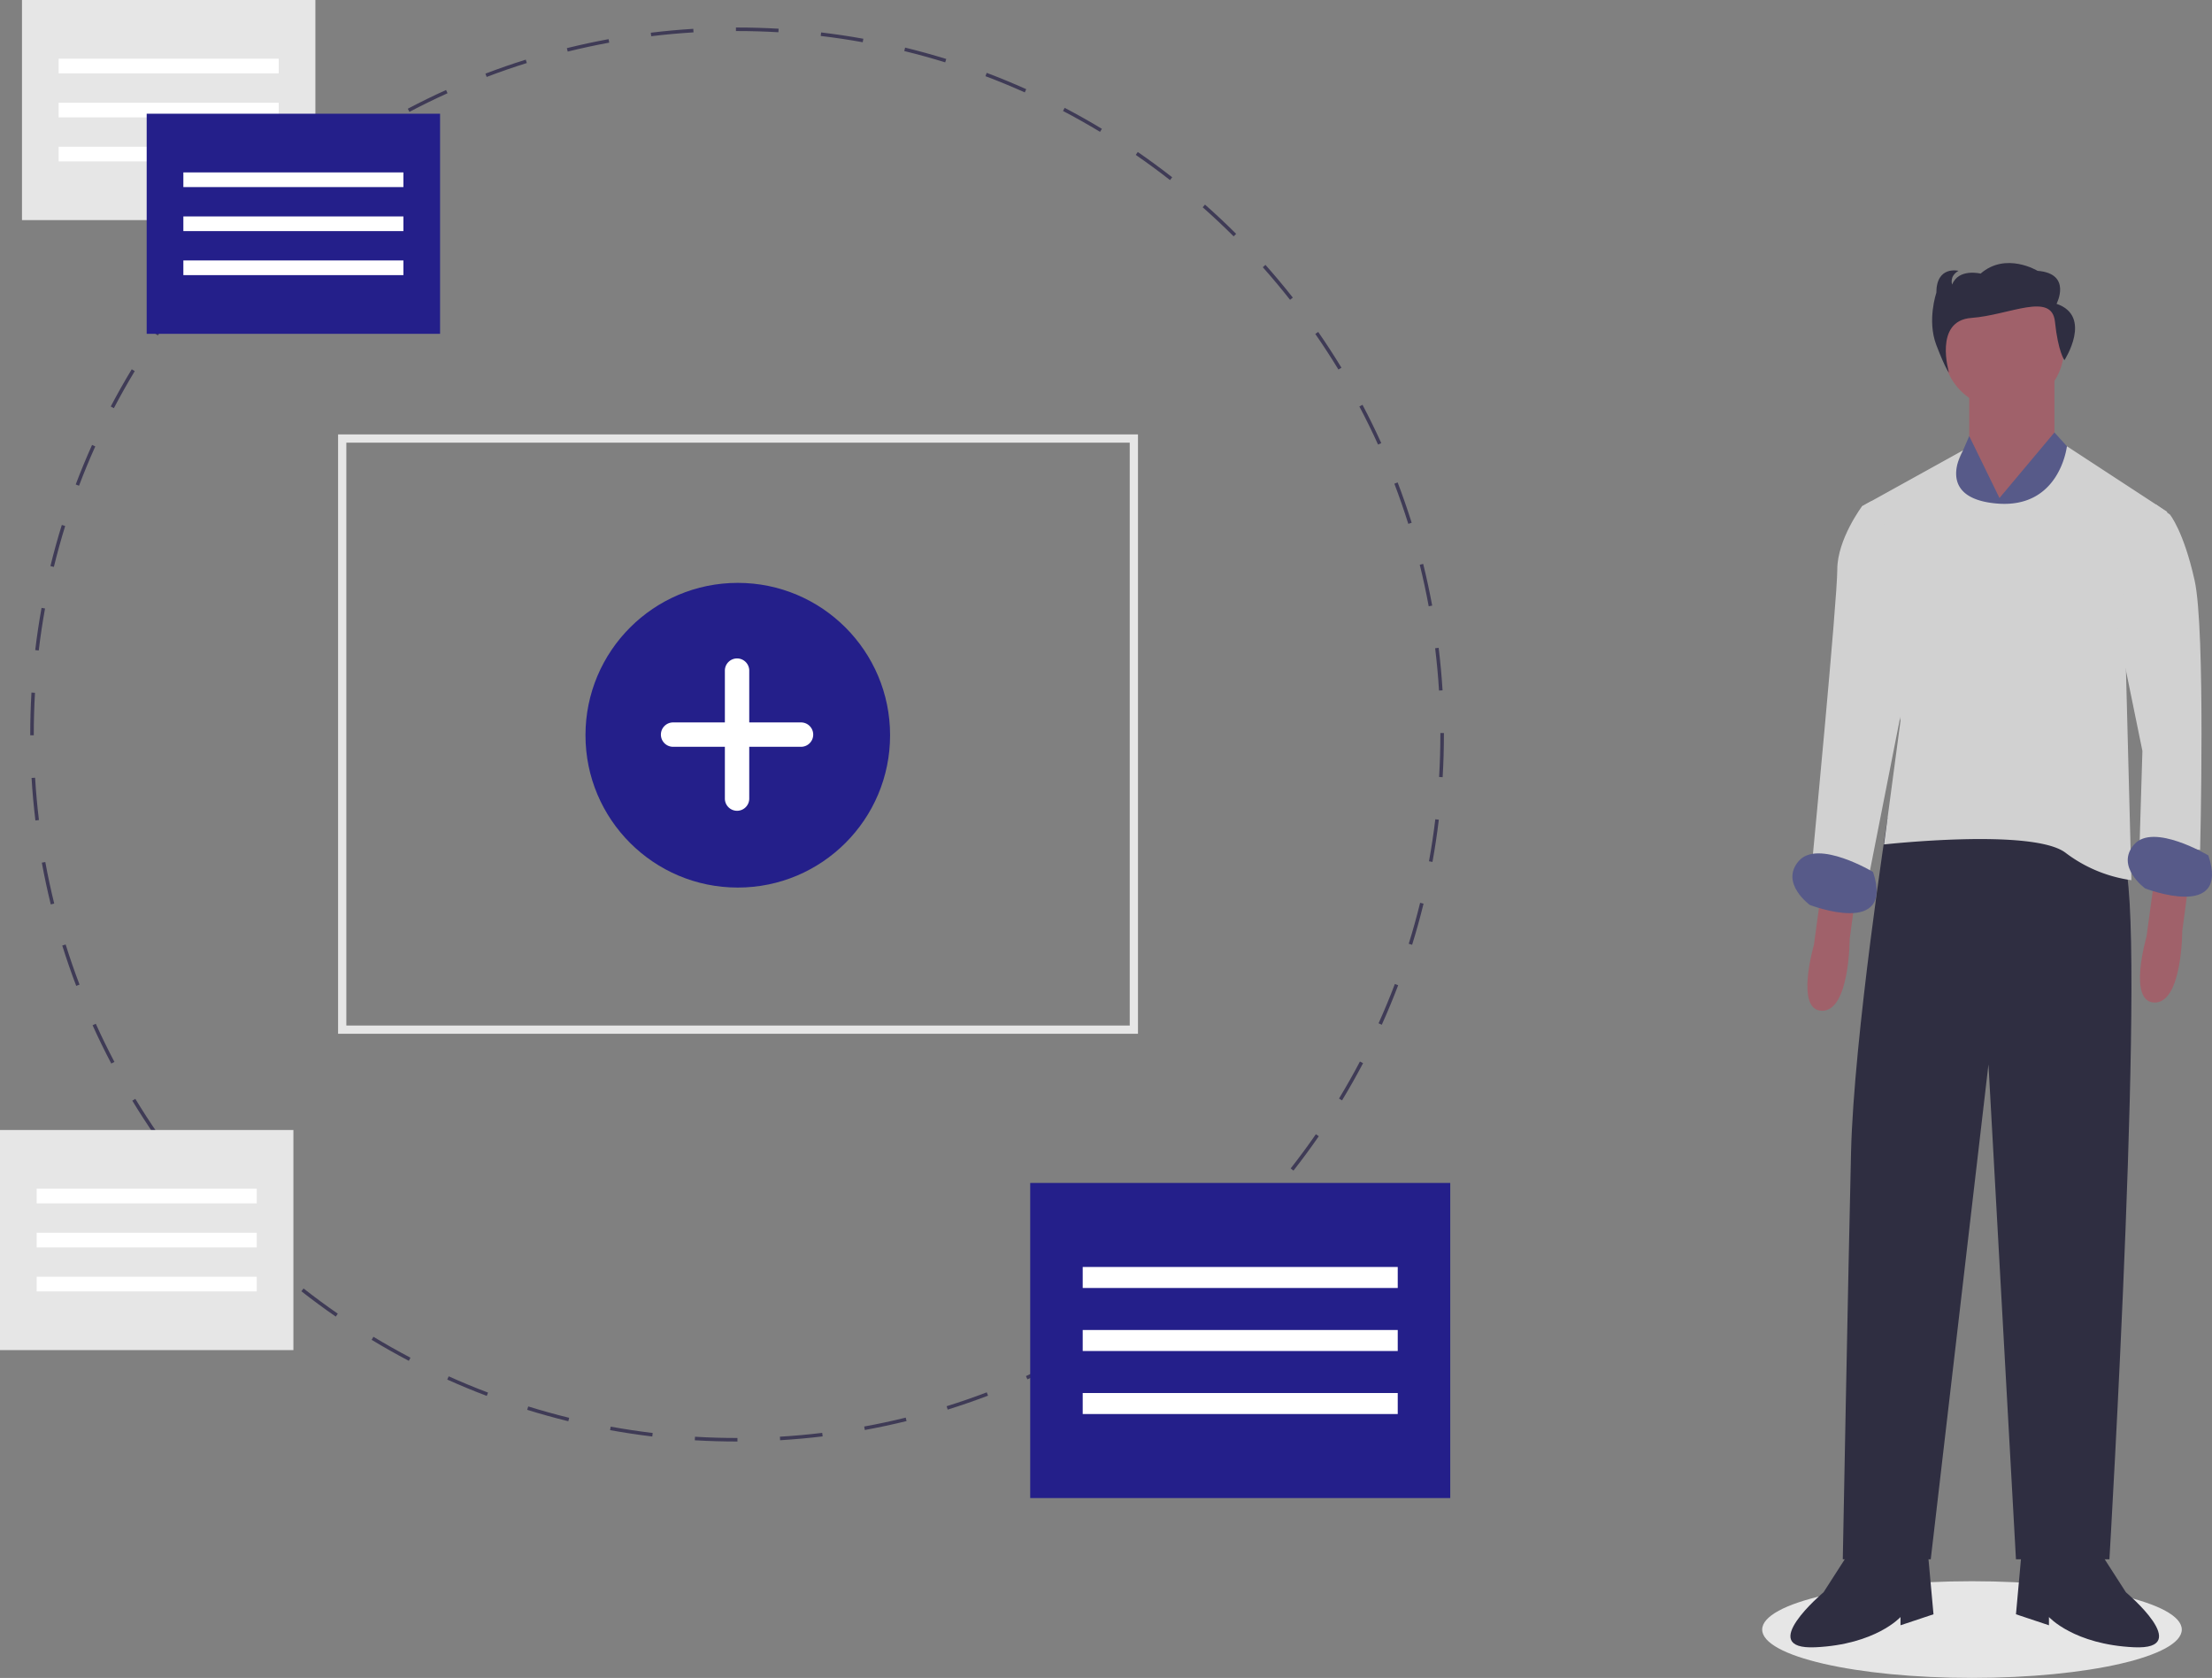 <svg xmlns="http://www.w3.org/2000/svg" width="804.739" height="610.284" viewBox="0 0 804.739 610.284"><rect x="0" y="0" width="804.739" height="610.284" fill="#808080" stroke="none"/><g id="Group_42" data-name="Group 42" transform="translate(-194 -123)"><ellipse id="Ellipse_218" cx="76.325" cy="17.583" fill="#e6e6e6" data-name="Ellipse 218" rx="76.325" ry="17.583" transform="translate(835.095 698.117)"/><path id="Path_1092" fill="#a0616a" d="M708.42,143.137v23l12,30,19-34v-26Z" data-name="Path 1092" transform="translate(202 123)"/><path id="Path_1093" fill="#a0616a" d="M856.55,466.495l-3,22s-7,24,3,24,10-26,10-26l2-15Z" data-name="Path 1093" transform="translate(0.369 -21.858)"/><path id="Path_1094" fill="#a0616a" d="M977.55,463.495l-3,22s-7,24,3,24,10-26,10-26l2-15Z" data-name="Path 1094" transform="translate(0.369 -21.858)"/><path id="Path_1095" fill="#2f2e41" d="M885.05,440.995l-4.706,1.3s-12.294,79.7-13.294,121.7-3,148-3,148h32l21-180,10,180h34s14-236,5-255S885.05,440.995,885.05,440.995Z" data-name="Path 1095" transform="translate(0.369 -21.858)"/><path id="Path_1096" fill="#2f2e41" d="M866.05,709.995l-9,14s-25,21-3,20,31-11,31-11v3l12-4-2-22Z" data-name="Path 1096" transform="translate(0.369 -21.858)"/><path id="Path_1097" fill="#2f2e41" d="M958.05,709.995l9,14s25,21,3,20-31-11-31-11v3l-12-4,2-22Z" data-name="Path 1097" transform="translate(0.369 -21.858)"/><circle id="Ellipse_219" cx="22" cy="22" r="22" fill="#a0616a" data-name="Ellipse 219" transform="translate(900.92 227.636)"/><path id="Path_1098" fill="#575a89" d="M719.42,181.137l-11-22.524-5,11.524-2,99,46-103-8-8.847Z" data-name="Path 1098" transform="translate(202 123)"/><path id="Path_1099" fill="#d1d1d1" d="M982.05,330.995l-36.464-23.83s-2.536,22.83-25.536,20.83S907.8,308.653,907.8,308.653L871.05,328.995l14,78-6,45s54-6,66,3a51.277,51.277,0,0,0,24,10l-2-77Z" data-name="Path 1099" transform="translate(0.369 -21.858)"/><path id="Path_1100" fill="#d1d1d1" d="M971.05,334.995l6.918-6.668,5.082,3.668s5,6,9,24,2,98,2,98l-22-3,1-33-9-44Z" data-name="Path 1100" transform="translate(0.369 -21.858)"/><path id="Path_1101" fill="#d1d1d1" d="M878.05,327.995l-3.778-.784-3.222,1.784s-9,12-9,23-9,105-9,105l20,9,14-71Z" data-name="Path 1101" transform="translate(0.369 -21.858)"/><path id="Path_1102" fill="#575a89" d="M997.05,455.995s-20-12-27-4,4,16,4,16S1005.05,479.995,997.05,455.995Z" data-name="Path 1102" transform="translate(0.369 -21.858)"/><path id="Path_1103" fill="#575a89" d="M875.05,461.995s-20-12-27-4,4,16,4,16S883.05,485.995,875.05,461.995Z" data-name="Path 1103" transform="translate(0.369 -21.858)"/><path id="Path_1104" fill="#2f2e41" d="M941.817,255.364s5.754-11-6.905-12c0,0-11.508-7-20.715,1,0,0-8.056-2-10.358,4,0,0-1.151-3,2.3-5,0,0-8.056-2-8.056,8,0,0-3.453,10,0,19s4.6,10,4.6,10-5.674-18.869,8.137-19.869,29.266-9.631,30.417,1.369,3.453,14,3.453,14S955.052,259.864,941.817,255.364Z" data-name="Path 1104" transform="translate(0.369 -21.858)"/><path id="Path_1105" fill="#3f3b56" d="M462.071,669.478h-.137c-5.113,0-10.289-.152-15.382-.453l.076-1.286c5.069.3,10.219.451,15.307.451h.137Zm15.524-.47-.077-1.286c5.123-.307,10.3-.774,15.387-1.388l.155,1.279C487.947,668.231,482.744,668.7,477.6,669.009Zm-46.51-1.362c-5.12-.612-10.287-1.388-15.356-2.307l.23-1.269c5.043.914,10.184,1.687,15.279,2.3Zm77.328-2.358-.232-1.269c5.046-.92,10.129-2.009,15.107-3.234l.308,1.251c-5,1.231-10.112,2.325-15.184,3.251ZM400.541,662.1c-5.007-1.226-10.042-2.623-14.964-4.151l.383-1.231c4.9,1.521,9.907,2.91,14.889,4.131Zm138.015-4.234-.384-1.231c4.89-1.524,9.8-3.221,14.6-5.045l.458,1.206C548.408,654.63,543.47,656.337,538.556,657.869Zm-167.691-4.981c-4.822-1.826-9.657-3.828-14.371-5.949l.529-1.176c4.69,2.111,9.5,4.1,14.3,5.919Zm196.688-6.032-.53-1.176c4.668-2.1,9.334-4.382,13.868-6.767l.6,1.14C576.934,642.451,572.245,644.74,567.553,646.856Zm-225.038-6.729c-4.572-2.4-9.126-4.972-13.537-7.643l.667-1.1c4.389,2.657,8.92,5.216,13.469,7.606ZM595,632.419l-.667-1.1c4.384-2.656,8.745-5.481,12.959-8.395l.733,1.06C603.786,626.91,599.4,629.749,595,632.419Zm-279.064-8.38c-4.246-2.934-8.456-6.035-12.513-9.214l.8-1.015c4.036,3.165,8.225,6.249,12.45,9.169Zm304.584-9.266-.8-1.015c4.046-3.175,8.037-6.5,11.863-9.9l.856.964c-3.846,3.41-7.857,6.756-11.923,9.947Zm-329.03-9.9c-3.861-3.42-7.667-7-11.312-10.644l.911-.911c3.627,3.624,7.414,7.188,11.255,10.591Zm352.258-10.7-.911-.911c3.632-3.632,7.2-7.417,10.6-11.251l.964.856c-3.416,3.853-7,7.657-10.65,11.306Zm-374.22-11.248c-3.424-3.859-6.772-7.869-9.951-11.918l1.013-.8c3.164,4.028,6.5,8.018,9.9,11.858ZM664.349,570.95l-1.015-.8c3.175-4.047,6.261-8.235,9.174-12.445l1.06.733C670.642,562.674,667.54,566.883,664.349,570.95ZM250.357,558.526c-2.935-4.24-5.777-8.62-8.444-13.018l1.1-.67c2.655,4.378,5.482,8.736,8.4,12.955ZM682.021,545.4l-1.1-.667c2.662-4.393,5.223-8.923,7.612-13.465l1.14.6C687.27,536.43,684.7,540.983,682.021,545.4ZM234.27,532.006c-2.4-4.557-4.691-9.246-6.809-13.935l1.174-.531c2.108,4.666,4.387,9.331,6.775,13.864Zm462.219-14.115-1.176-.529c2.116-4.7,4.11-9.506,5.926-14.3l1.206.458c-1.827,4.814-3.831,9.649-5.957,14.368ZM221.51,503.755c-1.834-4.82-3.543-9.757-5.079-14.675l1.23-.385c1.529,4.893,3.229,9.806,5.053,14.6Zm486.01-14.94-1.231-.383c1.524-4.9,2.917-9.907,4.139-14.886l1.251.307C710.45,478.857,709.051,483.891,707.52,488.814ZM212.255,474.122c-1.234-5-2.33-10.107-3.259-15.183l1.268-.232c.925,5.05,2.016,10.132,3.243,15.105Zm502.668-15.456-1.269-.232c.916-5.043,1.692-10.182,2.3-15.276l1.279.154C716.623,448.43,715.844,453.6,714.923,458.665Zm-508.26-15.078c-.619-5.112-1.091-10.314-1.4-15.464l1.286-.078c.31,5.123.78,10.3,1.4,15.386Zm511.962-15.742-1.286-.076c.3-5.114.458-10.309.458-15.444v-.545h1.289v.545C719.086,417.486,718.931,422.707,718.625,427.846ZM206.07,412.6h-1.289v-.273c0-5.071.149-10.2.444-15.246l1.286.076c-.293,5.021-.442,10.125-.442,15.171Zm511.235-16.263c-.316-5.129-.792-10.306-1.412-15.385l1.279-.156c.624,5.105,1.1,10.307,1.42,15.462Zm-509.429-14.57-1.28-.152c.61-5.12,1.383-10.287,2.3-15.357l1.269.229c-.913,5.045-1.683,10.186-2.289,15.28ZM713.554,365.68c-.933-5.057-2.029-10.139-3.26-15.1l1.251-.31c1.237,4.99,2.339,10.1,3.277,15.179ZM213.376,351.371l-1.252-.306c1.223-5,2.617-10.04,4.144-14.966l1.231.381c-1.519,4.9-2.906,9.911-4.122,14.891ZM706.124,335.7c-1.533-4.894-3.239-9.805-5.068-14.6l1.2-.459c1.839,4.815,3.554,9.751,5.1,14.67ZM222.531,321.841l-1.206-.456c1.825-4.824,3.824-9.66,5.942-14.375l1.176.529C226.335,312.23,224.346,317.042,222.531,321.841Zm472.59-14.976c-2.112-4.664-4.4-9.326-6.791-13.857l1.14-.6c2.406,4.553,4.7,9.239,6.824,13.927ZM235.21,293.628l-1.142-.6c2.392-4.561,4.961-9.117,7.636-13.541l1.1.667C240.147,284.557,237.591,289.09,235.21,293.628Zm445.5-14.045c-2.66-4.372-5.492-8.728-8.417-12.945l1.06-.735c2.94,4.239,5.785,8.616,8.458,13.011ZM251.2,267.168l-1.061-.733c2.926-4.239,6.024-8.45,9.207-12.517l1.015.794C257.2,258.76,254.114,262.95,251.2,267.168Zm411.91-12.95c-3.176-4.032-6.512-8.018-9.915-11.848l.964-.856c3.42,3.847,6.772,7.853,9.963,11.907ZM270.256,242.836l-.965-.855c3.416-3.86,7-7.668,10.637-11.316l.913.91C277.216,235.206,273.655,238.994,270.256,242.836Zm372.334-11.7c-3.642-3.628-7.432-7.188-11.267-10.579l.853-.965c3.854,3.408,7.665,6.985,11.323,10.632ZM292.079,220.97l-.856-.964c3.847-3.418,7.855-6.768,11.912-9.958l.8,1.013C299.9,214.235,295.908,217.569,292.079,220.97Zm327.361-10.3c-4.039-3.16-8.231-6.24-12.461-9.155l.733-1.061c4.25,2.929,8.463,6.025,12.521,9.2Zm-303.085-8.788-.734-1.06c4.236-2.935,8.614-5.779,13.016-8.451l.669,1.1c-4.379,2.659-8.736,5.489-12.951,8.41Zm277.633-8.755c-4.4-2.656-8.934-5.209-13.476-7.59l.6-1.142c4.566,2.393,9.123,4.959,13.545,7.628Zm-251.253-7.264-.6-1.14c4.555-2.4,9.242-4.7,13.931-6.817l.531,1.174c-4.666,2.11-9.329,4.392-13.86,6.783ZM566.6,178.779c-4.691-2.1-9.5-4.091-14.305-5.9l.456-1.206c4.826,1.822,9.662,3.818,14.377,5.934Zm-195.76-5.624-.459-1.2c4.822-1.837,9.759-3.548,14.674-5.086l.385,1.23C380.546,169.624,375.634,171.327,370.837,173.155Zm166.811-5.3c-4.9-1.516-9.912-2.9-14.893-4.115l.306-1.252c5,1.22,10.041,2.612,14.968,4.136Zm-137.333-3.92-.31-1.251c5.006-1.238,10.114-2.337,15.181-3.267l.233,1.268c-5.041.925-10.123,2.019-15.1,3.251Zm107.326-3.4c-5.038-.909-10.179-1.677-15.281-2.281l.151-1.28c5.128.607,10.295,1.378,15.359,2.292Zm-76.949-2.183-.156-1.28c5.109-.622,10.311-1.1,15.463-1.412l.078,1.286c-5.126.313-10.3.785-15.385,1.4ZM476.97,156.9c-4.978-.288-10.036-.434-15.036-.434h-.41v-1.289h.41c5.024,0,10.109.147,15.11.437Z" data-name="Path 1105" transform="translate(0.219 -22.174)"/><rect id="Rectangle_316" width="152.813" height="114.61" fill="#241f8a" data-name="Rectangle 316" transform="translate(568.796 553.255)"/><rect id="Rectangle_317" width="114.61" height="7.641" fill="#fff" data-name="Rectangle 317" transform="translate(587.897 583.818)"/><rect id="Rectangle_318" width="114.61" height="7.641" fill="#fff" data-name="Rectangle 318" transform="translate(587.897 606.74)"/><rect id="Rectangle_319" width="114.61" height="7.641" fill="#fff" data-name="Rectangle 319" transform="translate(587.897 629.662)"/><rect id="Rectangle_320" width="106.739" height="80.054" fill="#e6e6e6" data-name="Rectangle 320" transform="translate(202 123)"/><rect id="Rectangle_321" width="80.054" height="5.337" fill="#fff" data-name="Rectangle 321" transform="translate(215.342 144.348)"/><rect id="Rectangle_322" width="80.054" height="5.337" fill="#fff" data-name="Rectangle 322" transform="translate(215.342 160.358)"/><rect id="Rectangle_323" width="80.054" height="5.337" fill="#fff" data-name="Rectangle 323" transform="translate(215.342 176.369)"/><rect id="Rectangle_324" width="106.739" height="80.054" fill="#241f8a" data-name="Rectangle 324" transform="translate(247.364 164.361)"/><rect id="Rectangle_325" width="80.054" height="5.337" fill="#fff" data-name="Rectangle 325" transform="translate(260.706 185.709)"/><rect id="Rectangle_326" width="80.054" height="5.337" fill="#fff" data-name="Rectangle 326" transform="translate(260.706 201.72)"/><rect id="Rectangle_327" width="80.054" height="5.337" fill="#fff" data-name="Rectangle 327" transform="translate(260.706 217.73)"/><path id="Subtraction_1" fill="#e6e6e6" d="M1321-3027H1030v-218h291v218Zm-288-215v212h285v-212Z" data-name="Subtraction 1" transform="translate(-713 3526)"/><g id="Group_41" data-name="Group 41" transform="translate(-9.234 -16.468)"><ellipse id="Ellipse_220" cx="55.409" cy="55.409" fill="#241f8a" data-name="Ellipse 220" rx="55.409" ry="55.409" transform="translate(416.234 351.468)"/><path id="Path_1106" fill="#fff" d="M469.052,399.483H450.213V380.644a4.433,4.433,0,0,0-4.433-4.433h0a4.433,4.433,0,0,0-4.433,4.433v18.839H422.508a4.433,4.433,0,0,0-4.433,4.433h0a4.433,4.433,0,0,0,4.433,4.433h18.839v18.839a4.433,4.433,0,0,0,4.433,4.433h0a4.433,4.433,0,0,0,4.433-4.433V408.349h18.839a4.433,4.433,0,0,0,4.433-4.433h0a4.433,4.433,0,0,0-4.433-4.433Z" data-name="Path 1106" transform="translate(25.6 2.741)"/></g><rect id="Rectangle_341" width="106.739" height="80.054" fill="#e6e6e6" data-name="Rectangle 341" transform="translate(194 534)"/><rect id="Rectangle_342" width="80.054" height="5.337" fill="#fff" data-name="Rectangle 342" transform="translate(207.342 555.348)"/><rect id="Rectangle_343" width="80.054" height="5.337" fill="#fff" data-name="Rectangle 343" transform="translate(207.342 571.358)"/><rect id="Rectangle_344" width="80.054" height="5.337" fill="#fff" data-name="Rectangle 344" transform="translate(207.342 587.369)"/></g></svg>